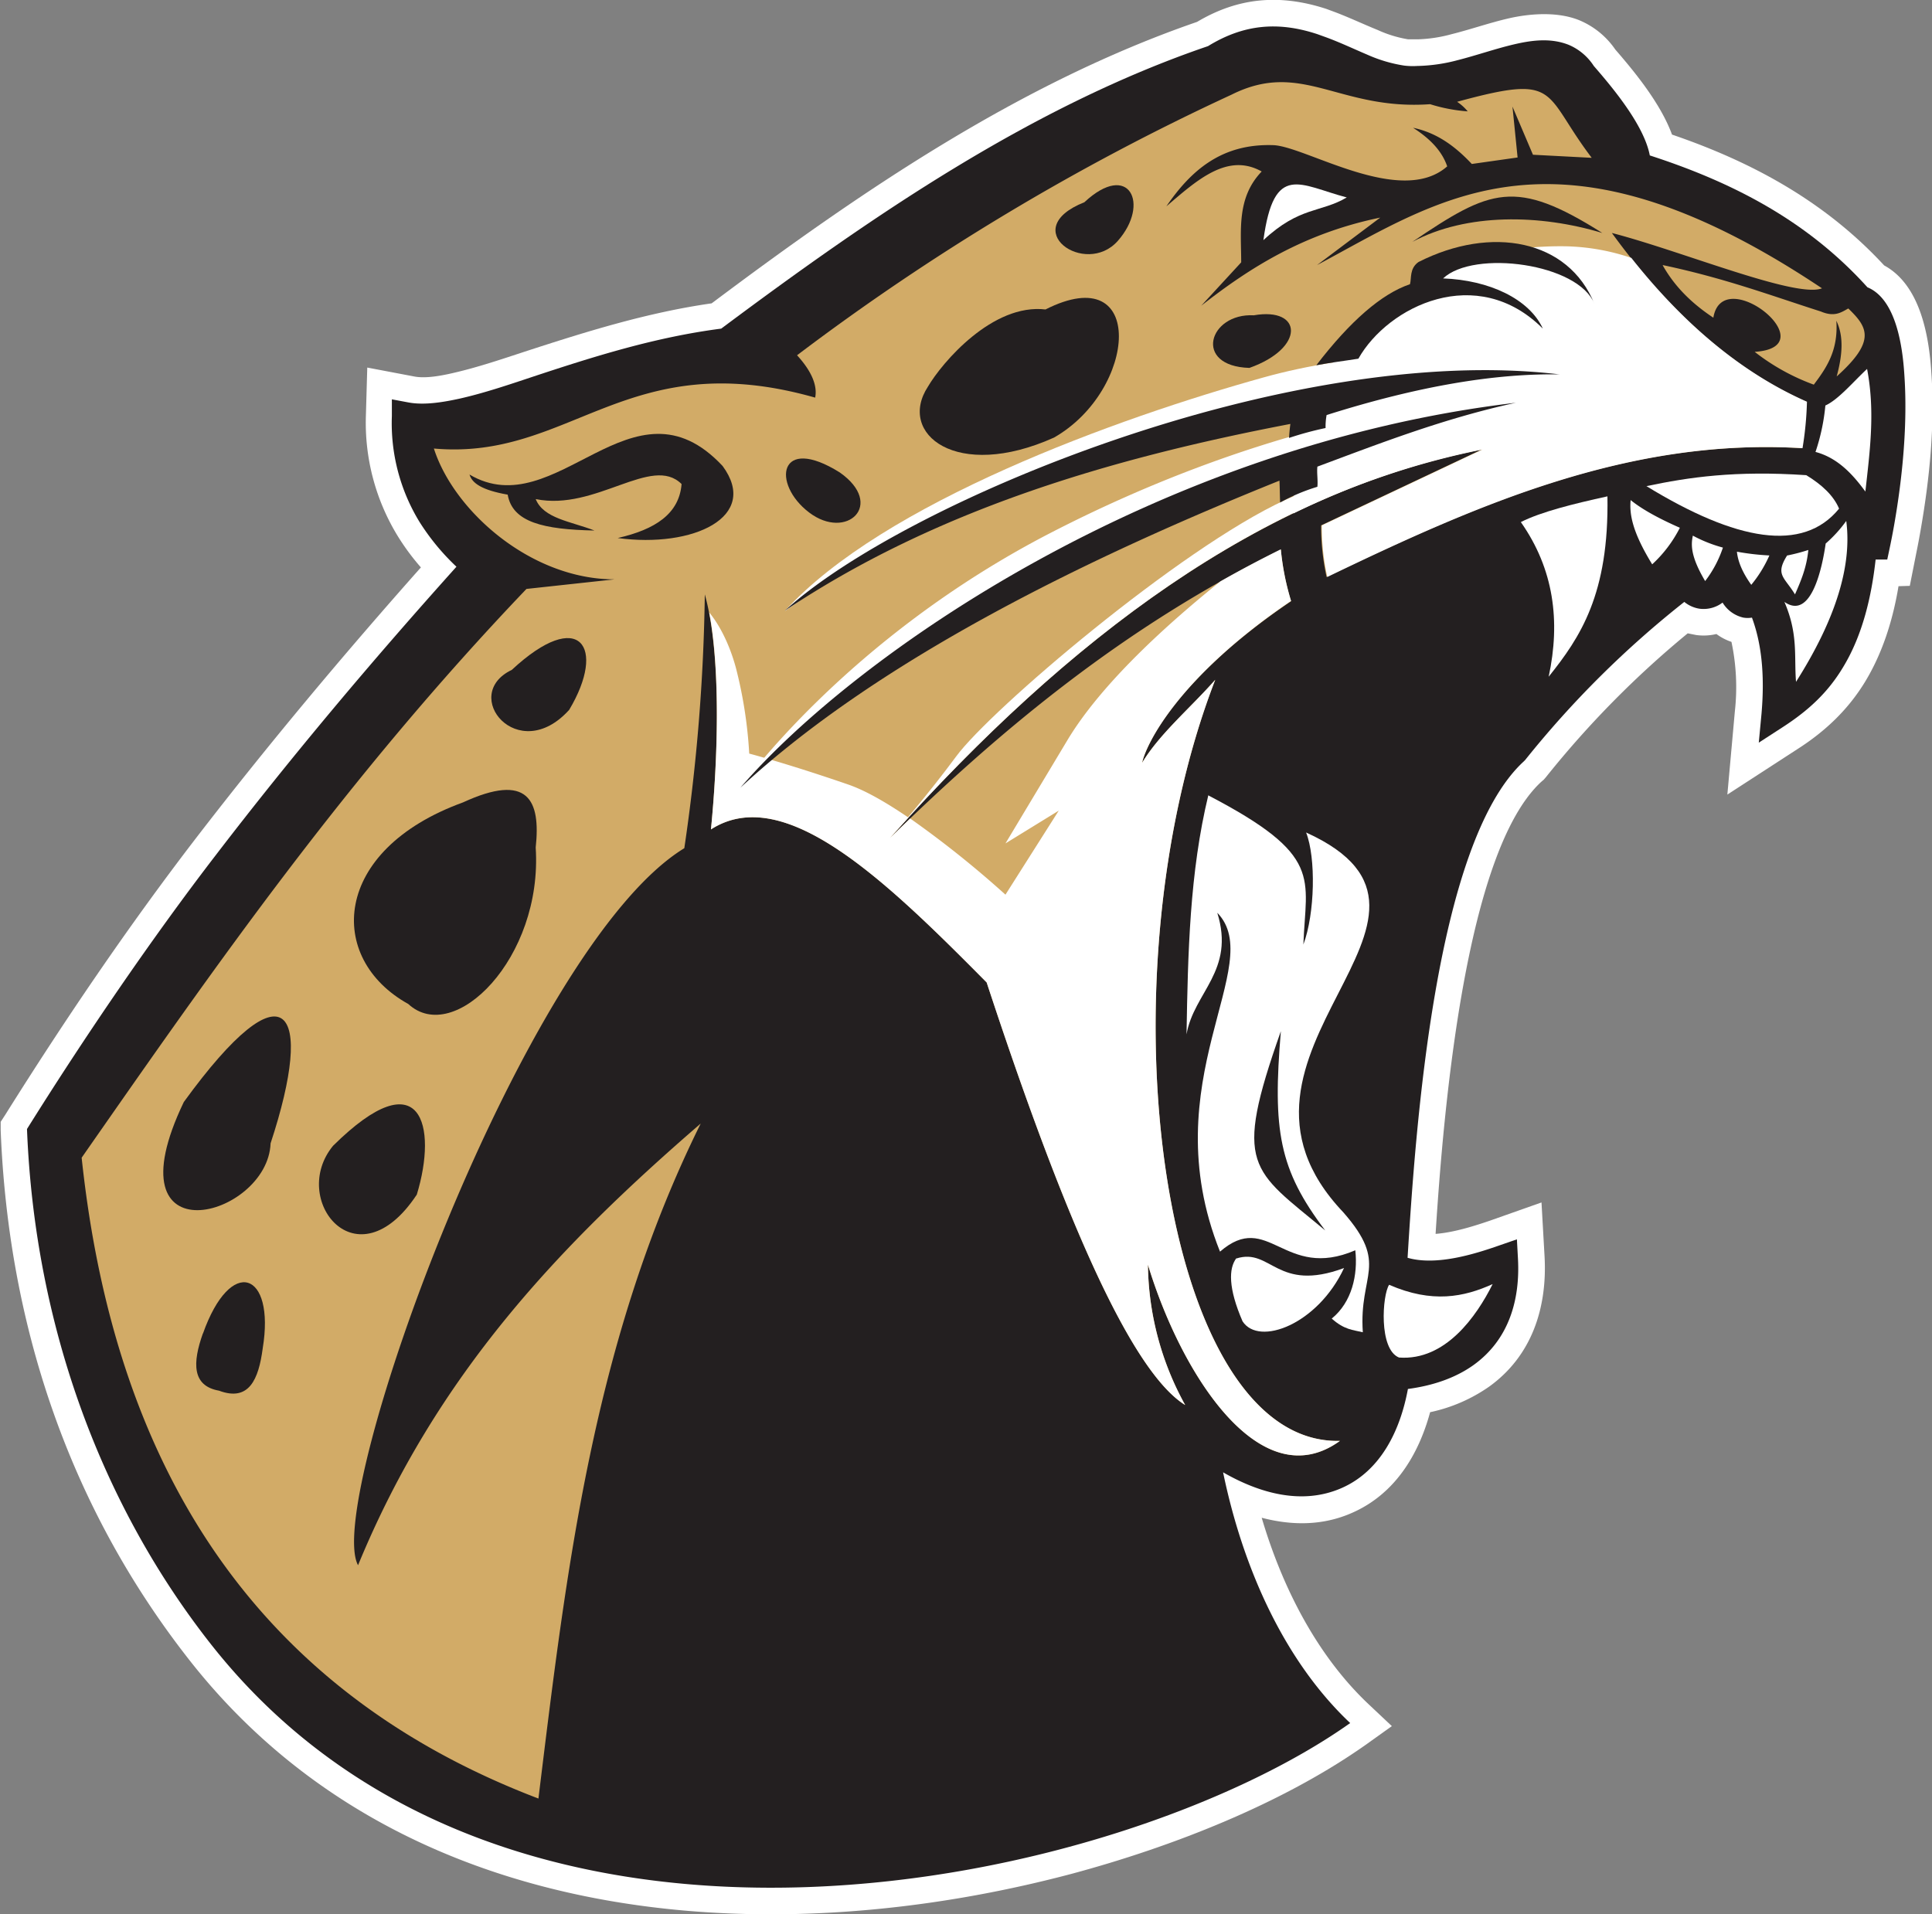 <svg id="Layer_1" data-name="Layer 1" xmlns="http://www.w3.org/2000/svg" viewBox="0 0 565.5 560.3"><rect x="0" y="0" width="565.5" height="560.3" fill="#808080" stroke="none"/><title>Leopard869_3c</title><path d="M272.9-108.6c-1.6,9.6-4.5,19.1-9.5,27.5s-11.8,14.9-20.1,20.2L222.8-47.6,225-72a63.8,63.8,0,0,0-1-20.3,15.8,15.8,0,0,1-4.4-2.3,16.1,16.1,0,0,1-5.9.3l-2.5-.5a284,284,0,0,0-41.5,42.1l-.6.7-.7.6c-22.3,20.4-28.7,96.1-31,132.4,5.5-.4,11.9-2.5,16-3.9l15-5.3.9,15.9c.8,14.9-3.7,29-16.2,38a47.1,47.1,0,0,1-17.3,7.5c-3.4,12.5-10.3,23.9-22.7,29.4-8.7,3.9-17.8,3.8-26.6,1.5,6,20.3,16.1,40.2,31.2,54.5l6.9,6.5-7.7,5.5C92.2,248,60,260.5,31,268.3-5.5,278-44.7,282.4-82.4,279.1c-56.9-5-108.7-27.3-144.7-73s-53.3-99.4-55.5-155.4V48.2l1.3-2c17.3-27.6,35.8-54.9,55.6-80.7,21-27.3,43.2-53.8,66.1-79.6a67.9,67.9,0,0,1-6.8-9.2,63.5,63.5,0,0,1-9.3-35.3l.4-14,13.7,2.6c3.5.7,8.4-.3,11.8-1.1,6.9-1.6,13.7-3.9,20.4-6.1,18.1-5.9,36-11.5,54.9-14.2,43.6-32.7,90.2-64.5,142.1-82.4,12.1-7.2,24.3-8.2,37.8-3.8l2.7,1c4.2,1.6,8.2,3.5,12.4,5.2a35.1,35.1,0,0,0,8.8,2.7h3.2a41.8,41.8,0,0,0,9.6-1.5c5.6-1.4,11-3.3,16.6-4.6s14-2.2,20.7.5a23.9,23.9,0,0,1,10.6,8.6c5.9,6.8,13.3,15.9,16.6,24.9,23.7,8.1,44.9,19.7,62.1,38.3,10.5,5.7,13.1,20.4,13.8,31.3,1.1,15.1-.5,31.1-3.1,46q-.6,3.5-1.3,6.9l-1.9,9.6Z" transform="translate(282.8 280.2)" style="fill:#fff;fill-rule:evenodd"/><path d="M266.2-116.4c-1.2,10.8-3.8,22-9.4,31.3-4.5,7.6-10.3,12.9-17.7,17.7L232-62.8l.8-8.5c.8-9.3.5-19.2-2.8-28.1a7.6,7.6,0,0,1-2.5,0,9.6,9.6,0,0,1-6.1-4.4,9.2,9.2,0,0,1-6.7,1.8,9.2,9.2,0,0,1-4.5-2,288.5,288.5,0,0,0-46.6,46.3l-.2.2-.2.2C137.2-33.4,131.5,50.6,129.2,88c8.3,2.4,19.4-1,26.8-3.6l5.2-1.8.3,5.5c.7,12.3-2.7,23.9-13,31.3-5.6,4-12.4,6.1-19.2,7-2.2,11.9-7.8,23.9-19.4,29s-24.1,1.5-34.7-4.6c5.7,27.6,17.7,55,37.2,73.4-66.7,47.3-245.6,88.4-333.4-23-31.5-40-51.6-92.4-53.9-150.9,16.5-26.4,36.2-55.4,55.2-80.1,22.3-29.1,46-57.2,70.5-84.5A67.2,67.2,0,0,1-160-127.4a55.4,55.4,0,0,1-8.1-31v-4.9l4.8.9c4.7.9,10.4-.1,15-1.1,7.1-1.6,14.2-4,21.1-6.3,18.4-6.1,36.2-11.7,55.5-14.2C-28-216.6,18.9-249,70.8-266.7c10.4-6.4,20.5-7.3,32-3.5l2.5.9c4.1,1.5,8.1,3.4,12.1,5.1a42.2,42.2,0,0,0,10.8,3.2,20.9,20.9,0,0,0,4,.1h.3a49.4,49.4,0,0,0,11.4-1.7c5.5-1.4,10.9-3.3,16.4-4.6s10.9-1.9,16,.1a16.3,16.3,0,0,1,7.4,6.2c5.2,6,14.7,17.2,16.4,26.2,24.4,7.9,46.2,19.2,63.7,38.6,8.5,3.5,10.3,17.7,10.8,25.5,1,14.3-.5,30-3,44.2q-.6,3.4-1.3,6.7l-.7,3.3h-3.6" transform="translate(282.8 280.2)" style="fill:#231f20;fill-rule:evenodd"/><path d="M183.1-234l-17.2-.9-6-14.1,1.5,14.9L148-232.2c-4.8-5.1-10.1-9.1-17.2-10.6,4.7,3,8.4,6.6,10,11.3-13.5,11.9-41-5.6-50.7-6.2-15.3-.6-24.3,7.4-31.5,17.9,9-7.7,17.9-15.8,27.9-10.2-7.4,7.7-6,17.3-6,26.6L68.8-190.7c14.3-11.2,30.1-21.2,52.4-25.8l-18.5,13.9c36.4-19.4,70.4-44.9,147.8,6.8-7.6,3-41-10.9-61.5-16.2,17,23.4,35.9,40.1,56.9,49.4a98.4,98.4,0,0,1-1.3,13.6c-50.6-3.1-95.1,16.5-139.1,37.7a67.9,67.9,0,0,1-1.6-15.1l47-22.2C85.4-135.7,29.3-92.6-22.3-34.9,10.2-66.6,46-96.6,92.1-119.3a76.1,76.1,0,0,0,3,15.1C61.9-81.8,52.6-62.2,51.5-56.9c5.2-8.6,14.3-16.2,21.4-24.3C38.5,7.8,57.2,142.9,109.4,141.6,86.2,158.4,63,122.3,53.2,90a86.7,86.7,0,0,0,10.9,41.1c-16.1-10-36-56.4-58.1-123.7C-23.6-22.5-53.2-51.2-74.7-37.4c2.3-23.6,2.8-52.4-1.8-68.8a556.2,556.2,0,0,1-6,74.3c-47,28.7-105.7,190.9-95.5,209.9,23-55.9,59.1-93.7,100.3-129.3-31.6,63.8-39.3,130.7-47.5,197.6-82.1-31.3-124-96-133.7-187.6,38.7-55.5,77.2-111,130.2-166.5l25.8-2.8c-24.6,0-47.1-20.1-52.9-38.3,40.2,3.6,56.4-30.6,111.6-14.9.7-3.5-1-7.7-5.3-12.4A690,690,0,0,1,77.7-252.5c20.6-10.3,31.4,4.7,58.1,2.8a47.9,47.9,0,0,0,11,2.1,14.3,14.3,0,0,0-3.1-2.8c30.4-8.3,24.8-2.8,39.4,16.4" transform="translate(282.8 280.2)" style="fill:#d2ab67;fill-rule:evenodd"/><path d="M-16.9-40.9l-5.4,6,5.9-5.7A296.4,296.4,0,0,1,11.5-18.3L27.1-42.9,11.5-33.3l18-30C39.5-80.1,59.1-97.7,74.4-110q8.6-4.9,17.7-9.4a76.1,76.1,0,0,0,3,15.1C61.9-81.8,52.6-62.2,51.5-56.9c5.2-8.6,14.3-16.2,21.4-24.3C38.5,7.8,57.2,142.9,109.4,141.6,86.2,158.4,63,122.3,53.2,90a86.7,86.7,0,0,0,10.9,41.1c-16.1-10-36-56.4-58.1-123.7C-23.6-22.5-53.2-51.2-74.7-37.4c2.1-21.2,2.7-46.6-.5-63.5,1.5,1.8,5.3,7,7.8,16.2a129.9,129.9,0,0,1,3.9,25.1s11.4,3,28.8,9c5.3,1.8,11.6,5.5,17.9,9.8M194.7-204.7c15.5,19.6,32.6,33.8,51.4,42.1a98.4,98.4,0,0,1-1.3,13.6c-50.6-3.1-95.1,16.5-139.1,37.7a67.9,67.9,0,0,1-1.6-15.1l47-22.2a227.6,227.6,0,0,0-55.3,18.7,150.9,150.9,0,0,1,3-29.9c3.6-16.2,31.2-31.5,31.2-31.5l4.2-4.2c3.3-3.3,10.8-7.8,10.8-7.8s11.4-5.1,30.6-4.8A63.9,63.9,0,0,1,194.7-204.7Z" transform="translate(282.8 280.2)" style="fill:#fff;fill-rule:evenodd"/><path d="M151-148.7C85.7-135.8,29.8-93-21.5-35.8c2.5-2.8,10.3-11.8,18.6-23,10-13.6,65.4-60.8,96.2-75S151-148.7,151-148.7" transform="translate(282.8 280.2)" style="fill:#fff;fill-rule:evenodd"/><path d="M137.7-157S77-142.9,39.5-122.7-22.9-85.6-22.9-85.6-40.2-72.8-48.9-65.8A192.6,192.6,0,0,0-66.1-49.6s30.9-43.7,90.8-74.6,107.4-36.9,115.7-37.6,20.5-.5,20.5-.5-18.6,2.7-23.2,5.3" transform="translate(282.8 280.2)" style="fill:#fff;fill-rule:evenodd"/><path d="M93.6-162.4,30-143.5l-44,18.2-22.8,12.7-16.3,11.3C-24.4-133,44.2-157.8,87-169.7c25.4-7.1,62.5-10.3,85.8-.9,0,0-42-3.5-79.2,8.2" transform="translate(282.8 280.2)" style="fill:#fff;fill-rule:evenodd"/><path d="M70.8-47.4c34,17.7,28.6,24.1,27.9,43.7,3.4-9.1,3.7-25.4.8-32.8C154.1-11.7,66,28,110.4,74.7c13.5,15.4,4.5,17.9,5.7,35.1-2.9-.7-5.4-.7-9.1-4,5.9-4.8,7.7-12.8,6.9-20-20.9,9-25.4-11.9-39.6.4-20-50,14-84-.8-99.2,5.3,17-6.9,23.3-9,35.6.4-23.7.9-47.4,6.4-70.1" transform="translate(282.8 280.2)" style="fill:#fff;fill-rule:evenodd"/><path d="M-147.3-45.3c19.1-8.8,22.8-.7,21.3,13.2,2.1,32.4-23.9,58.2-37.3,45.8-24-13.3-22.5-45,16-59" transform="translate(282.8 280.2)" style="fill:#231f20;fill-rule:evenodd"/><path d="M-229,42.4c29.9-41.2,38.5-27.6,25.4,12.1-.8,21.8-47.7,34.4-25.4-12.1" transform="translate(282.8 280.2)" style="fill:#231f20;fill-rule:evenodd"/><path d="M-185.3,55.2c25.9-25.6,30.6-5.7,24.5,14.3-17.6,26.6-37.4,1.3-24.5-14.3" transform="translate(282.8 280.2)" style="fill:#231f20;fill-rule:evenodd"/><path d="M-223.4,110.2c8.1-22.9,21.2-18.2,17.5,4.3-1.2,9.1-4,15.7-12.8,12.4-7.9-1.4-7.8-8.1-4.7-16.8" transform="translate(282.8 280.2)" style="fill:#231f20;fill-rule:evenodd"/><path d="M203.9-202.6c18.4,3.9,31.6,8.9,46.3,13.6,4,1.7,6,.2,8-.9,5.7,5.5,8.2,9.5-3.4,19.9,1.6-5.9,2.2-11.6-.1-16.3.6,8.7-2.9,13.8-6.6,18.7a63.3,63.3,0,0,1-17.3-9.6c21.5-1.4-9.4-26.3-12.1-10-7.1-4.7-11.7-9.8-14.8-15.3" transform="translate(282.8 280.2)" style="fill:#d2ab67;fill-rule:evenodd"/><path d="M251.5-161.5c3.8-1.7,8.3-7.1,12.2-10.7,2.4,12.6.8,24.1-.5,35.9-3.8-5.2-8.2-9.9-14.6-11.6a59.7,59.7,0,0,0,2.9-13.7" transform="translate(282.8 280.2)" style="fill:#fff;fill-rule:evenodd"/><path d="M199.2-137.9c12.3-2.6,25.9-4.6,46.7-3.2,4.6,2.8,8,6,9.6,9.8-10.6,13-30.1,9.5-56.4-6.6" transform="translate(282.8 280.2)" style="fill:#fff;fill-rule:evenodd"/><path d="M251.6-121.1a39,39,0,0,0,6-6.6c1.7,12.9-2.9,28.5-14.7,47.1-.6-7.5.7-13.9-3.4-23.4,7.9,5.5,11.1-10.2,12.1-17.2" transform="translate(282.8 280.2)" style="fill:#fff;fill-rule:evenodd"/><path d="M162.4-127.4c6-3,15.3-5.3,25.3-7.5.5,28.7-8,41.3-17.2,52.8,3.5-16.3,1.5-31.5-8.1-45.2" transform="translate(282.8 280.2)" style="fill:#fff;fill-rule:evenodd"/><path d="M194.5-133.8c3.1,2.5,7.6,5.1,14.4,8.1a37.8,37.8,0,0,1-8.1,10.7c-5.9-9.6-6.7-14.8-6.3-18.9" transform="translate(282.8 280.2)" style="fill:#fff;fill-rule:evenodd"/><path d="M212.7-123.4a40.9,40.9,0,0,0,8.8,3.5,33.3,33.3,0,0,1-5.2,9.8c-4.2-7.1-4.2-10.5-3.6-13.3" transform="translate(282.8 280.2)" style="fill:#fff;fill-rule:evenodd"/><path d="M225.6-118.7a72,72,0,0,0,9.5,1.1,36.8,36.8,0,0,1-5.3,8.6c-2.5-3.5-3.9-6.7-4.2-9.7" transform="translate(282.8 280.2)" style="fill:#fff;fill-rule:evenodd"/><path d="M240.4-117.6a55.2,55.2,0,0,0,6.1-1.6c-.5,5.2-2.2,9.1-3.9,13-3.1-5.1-5.9-5.7-2.3-11.4" transform="translate(282.8 280.2)" style="fill:#fff;fill-rule:evenodd"/><path d="M84.2-187.9c14.3-2.5,15.1,9.6-1.3,15.4-16.6-.5-11.9-16.1,1.3-15.4" transform="translate(282.8 280.2)" style="fill:#231f20;fill-rule:evenodd"/><path d="M23.2-189.6c29.6-15,26.9,23.6,2.5,37.5-28.5,12.8-45.9-1.1-36.9-14.9,4.1-7,18.9-24.5,34.5-22.6" transform="translate(282.8 280.2)" style="fill:#231f20;fill-rule:evenodd"/><path d="M34.6-221c13.1-12.2,19.3.5,9.8,11.3s-29.7-3.4-9.8-11.3" transform="translate(282.8 280.2)" style="fill:#231f20;fill-rule:evenodd"/><path d="M111.4-222.4c-13.7-3.6-21.3-10.4-24.4,12.5,10.6-9.9,16.8-8,24.4-12.5" transform="translate(282.8 280.2)" style="fill:#fff;fill-rule:evenodd"/><path d="M-37-141.9c-17.9-11.2-20,3.3-9,11.7s22.4-2.3,9-11.7" transform="translate(282.8 280.2)" style="fill:#231f20;fill-rule:evenodd"/><path d="M-145.4-141.3c25.5,15.1,47.7-30.7,74.1-2.5,11,14.9-8.6,24.1-30.7,21.1,11-2.5,18-7.1,18.7-15.8-8.7-8.7-25.1,8-42.7,4.4,2.3,5.7,10.2,6.5,17.2,9.2-14.9-.3-24-2.4-25.4-10.5-7.4-1.3-10.5-3.3-11.2-6" transform="translate(282.8 280.2)" style="fill:#231f20;fill-rule:evenodd"/><path d="M-133-84.1c19.9-18.5,27.8-6.7,16.8,11.7-15,16.6-32.1-4.4-16.8-11.7" transform="translate(282.8 280.2)" style="fill:#231f20;fill-rule:evenodd"/><path d="M-66.1-49.6c34-39.4,122.2-100.3,227-112.7-21.2,4.6-40.1,12-58.1,18.7-.2,2,.2,3.9,0,5.9a56.1,56.1,0,0,0-10.9,4.6c-.1-2.1-.1-4.3-.2-6.4C37.8-117.8-24.7-88-66.1-49.6" transform="translate(282.8 280.2)" style="fill:#231f20;fill-rule:evenodd"/><path d="M-53.1-101.4c34.4-31.6,147.4-78.7,226.8-69.2-18.4-.3-40.7,3.2-68.2,11.9a18.8,18.8,0,0,0-.3,3.8A96.2,96.2,0,0,0,94.5-152c.1-1.4.2-2.7.4-4.1-53.3,10.2-104.2,25.4-148,54.7" transform="translate(282.8 280.2)" style="fill:#231f20;fill-rule:evenodd"/><path d="M102.6-173.3c4.3-.8,7.8-1.2,12.2-1.9,8.7-15.4,34.7-28.1,54-8.8-4-8.7-15.7-14.2-29.2-14.7,9-8.5,39.7-4.4,44.3,7.5-7.6-18.9-30.2-23.1-51.5-12.3-2.7,1.9-2,4.8-2.5,6.5-8.3,2.8-17.5,10.8-27.4,23.7" transform="translate(282.8 280.2)" style="fill:#231f20;fill-rule:evenodd"/><path d="M130.6-209.4c22.9-15.5,30.1-18.7,55.6-2.6-18.2-5.5-39.7-5.9-55.6,2.6" transform="translate(282.8 280.2)" style="fill:#231f20;fill-rule:evenodd"/><path d="M123.8,95.9c-2,3-3.1,18.9,2.9,21.3,13.6,1,22.7-12.1,27.4-21.5-8.4,3.8-17.7,5.7-30.3.2" transform="translate(282.8 280.2)" style="fill:#fff;fill-rule:evenodd"/><path d="M79.1,88.2C89.3,85,90.9,98.3,110.6,91c-7.7,16.5-24.9,23-29.7,15.6-4.2-9.7-4.1-15.5-1.8-18.5" transform="translate(282.8 280.2)" style="fill:#fff;fill-rule:evenodd"/><path d="M92.1,21.7C78,61.6,83.5,62,105.1,80c-13.6-17.9-15.4-29.4-13-58.2" transform="translate(282.8 280.2)" style="fill:#231f20;fill-rule:evenodd"/></svg>